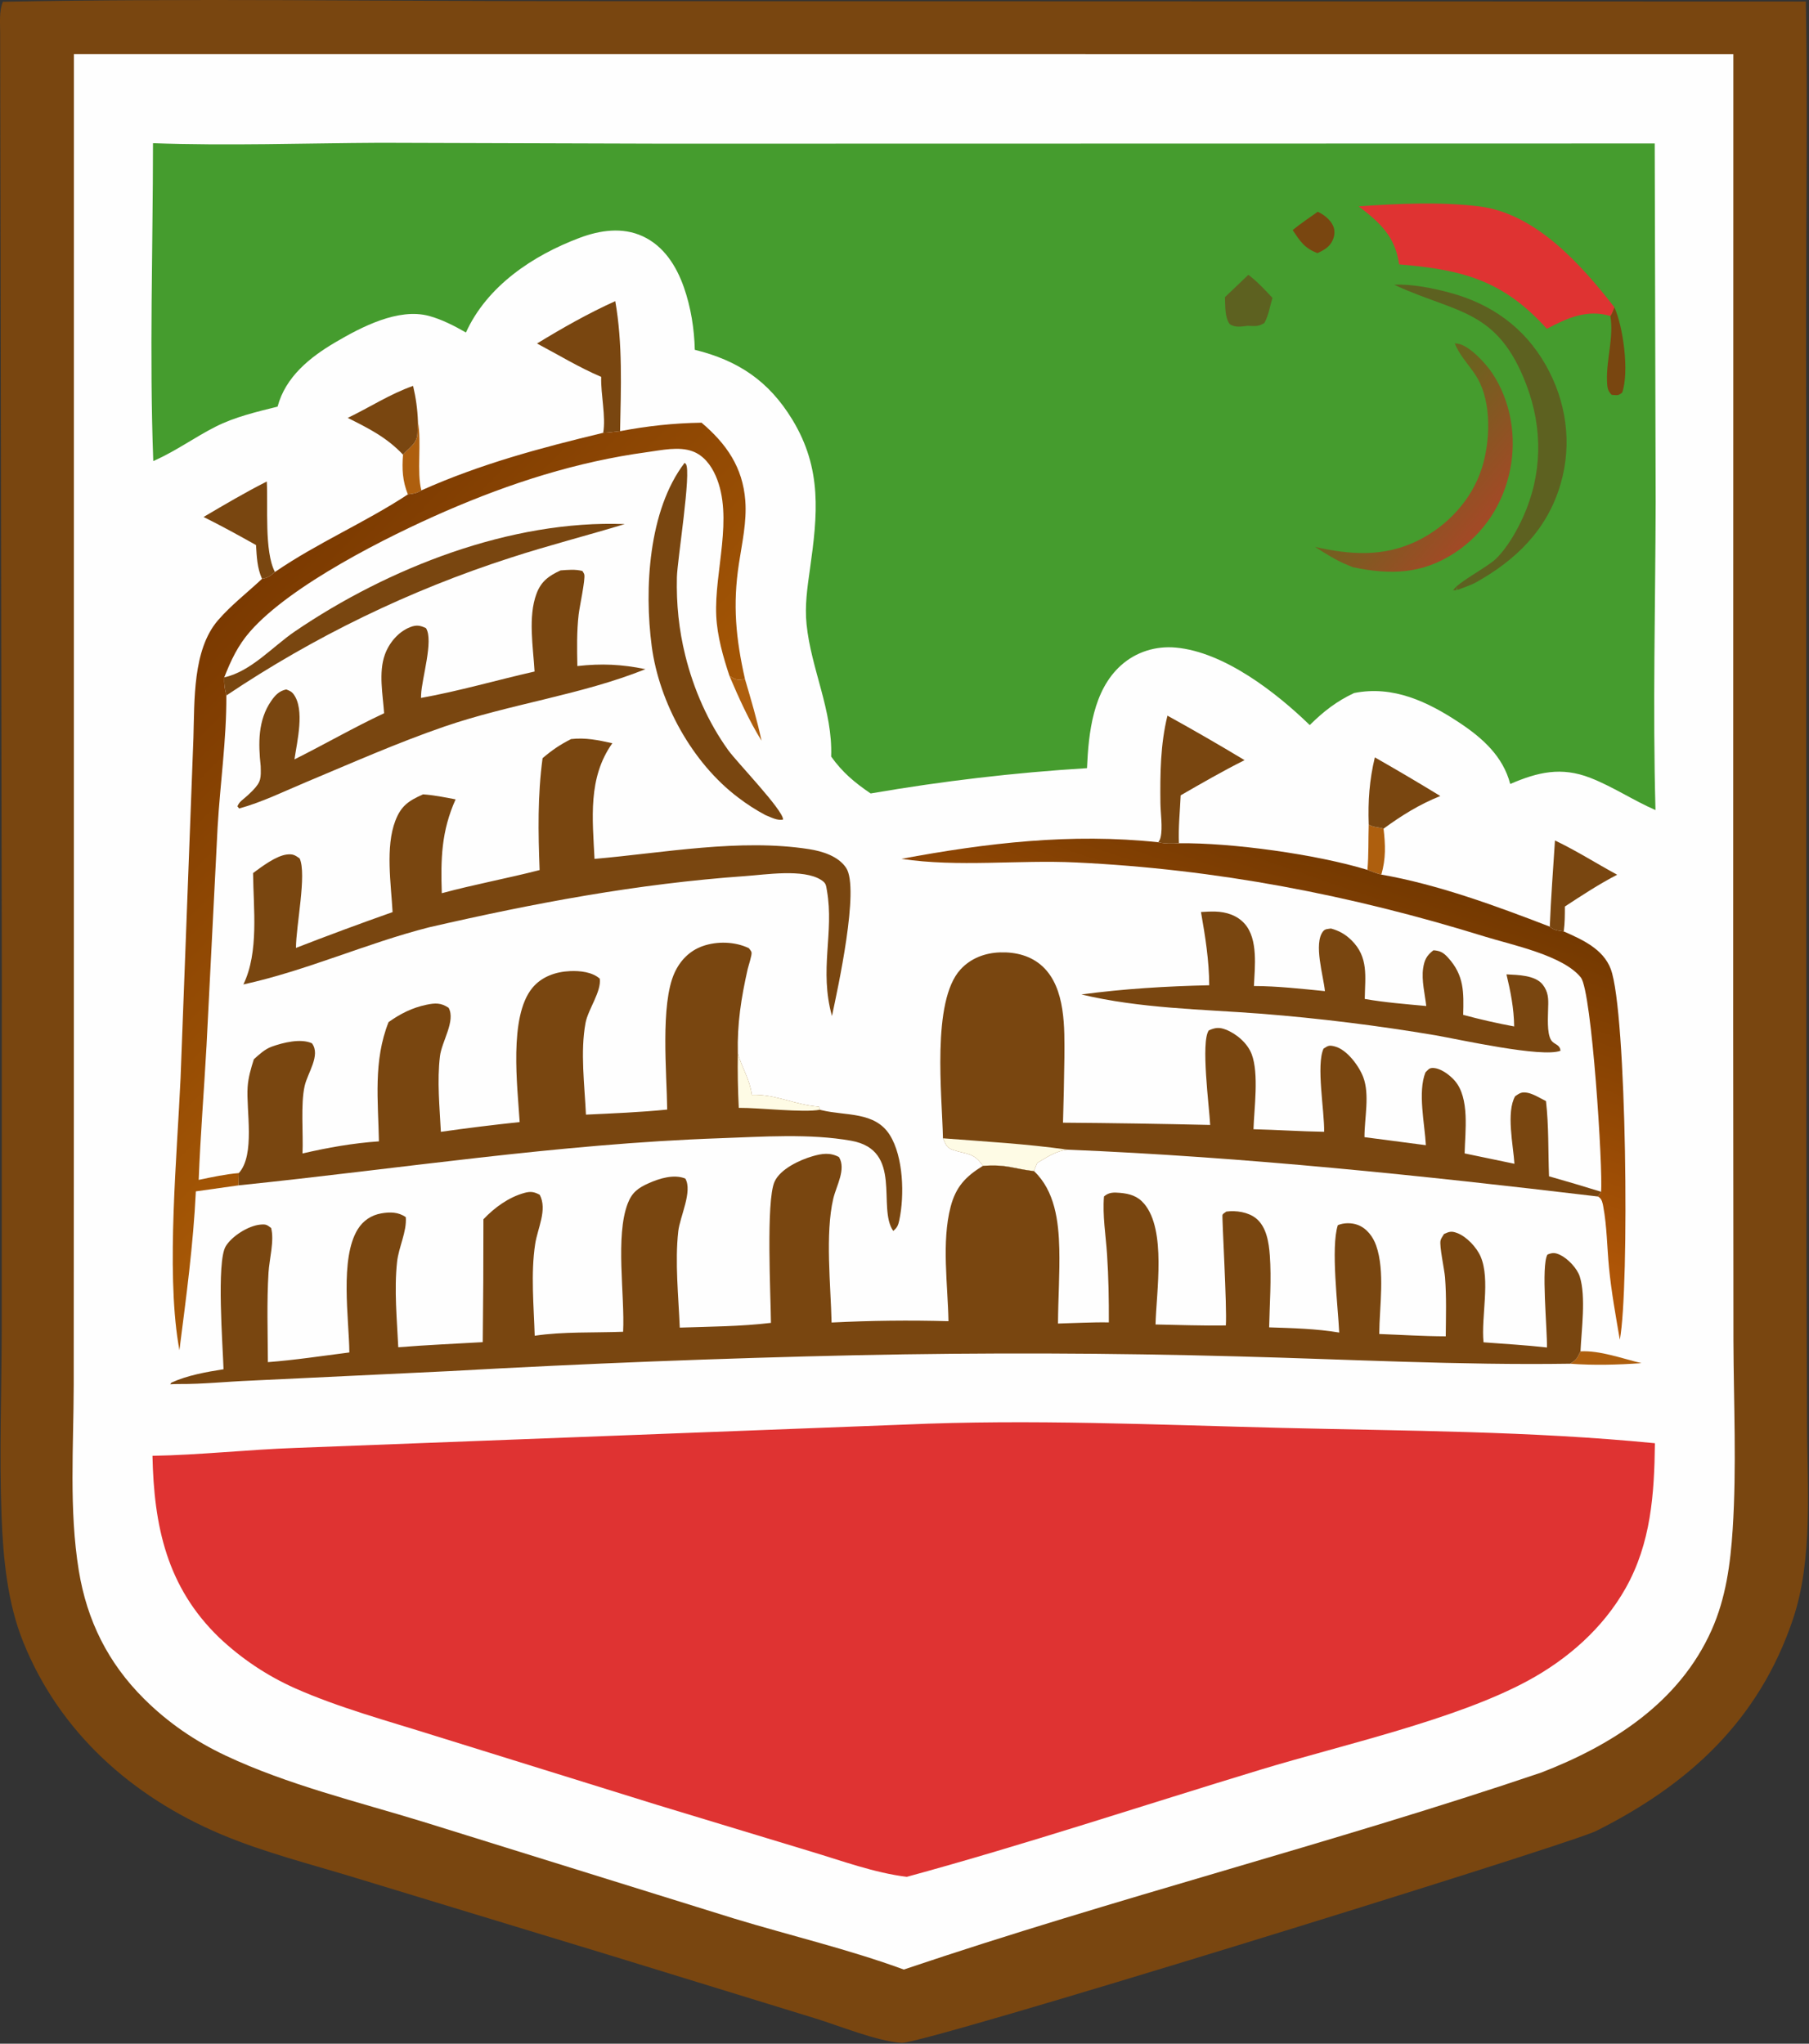 <svg width="1471" height="1662" viewBox="0 0 1471 1662" fill="none" xmlns="http://www.w3.org/2000/svg">
<rect x="0" y="0" width="1471" height="1662" fill="#333333" stroke="none"/>
<path d="M2.327 1.435C153.674 -1.48 305.556 0.956 456.945 0.914L1468.44 1.24C1469.89 85.18 1468.63 169.341 1468.62 253.294L1468.78 725.728L1468.9 1026.69L1469.37 1156.6C1469.49 1208.19 1474.57 1267.63 1457.87 1317.03C1430.18 1398.97 1373.62 1451.12 1297.68 1489.1L1295.3 1490.09C1257.17 1505.7 750.605 1662.54 733.137 1661.31C712.365 1659.84 682.662 1647.4 661.87 1641.07L496.906 1590.35L289.629 1527.27C252.889 1516.01 214.476 1506.46 179.089 1491.43C107.121 1460.85 48.478 1408.8 18.851 1335.25C5.998 1303.34 2.57 1267.24 1.279 1233.13C-0.63 1182.93 1.3 1132.34 1.39 1082.08L1.473 792.213L0.127 27.092C0.162 18.993 -0.852 8.916 2.327 1.435Z" fill="#794610"/>
<path d="M60.109 43.984L1409.47 43.998L1409.34 832.867L1409.55 1090.41C1409.74 1141.2 1412.21 1192.96 1408.94 1243.63C1407.13 1271.8 1403.37 1299.76 1391.76 1325.72C1365.48 1384.49 1311.3 1419.08 1253.24 1441.51C1082.84 1499.2 905.471 1543.98 734.948 1601.69C690.282 1585.27 642.285 1574 596.675 1560.12L344.108 1481.53C290.948 1465.23 233.915 1451.45 183.6 1427.75C158.727 1416.04 136.63 1400.93 117.128 1381.52C87.814 1352.35 70.7 1317.89 64.065 1277.16C56.036 1227.86 59.853 1176.15 59.95 1126.31L60.061 892.905L60.109 43.984Z" fill="#FEFEFE"/>
<path d="M593.198 549.764C598.91 552.908 598.993 553.373 605.774 552.186C610.659 568.828 615.629 585.387 619.237 602.369C608.959 585.706 600.832 567.76 593.198 549.764Z" fill="#AE5F0E"/>
<path d="M1285.19 1098.95C1301.05 1098.09 1319.34 1104.88 1334.78 1108.55C1315.56 1109.9 1296.02 1110.47 1276.77 1109C1282.17 1105.63 1282.48 1104.44 1285.19 1098.95Z" fill="#AE5F0E"/>
<path d="M1112.99 670.499C1117.12 673.102 1120.75 672.456 1125.06 673.893C1126.57 687.169 1127.02 698.162 1123.24 711.251C1119.4 710.39 1115.65 708.752 1111.94 707.399C1113.01 695.178 1112.59 682.769 1112.99 670.499Z" fill="#AE5F0E"/>
<path d="M339.847 342.876C342.984 360.142 338.709 383.961 342.637 398.791C338.73 401.262 336.148 401.547 331.665 402.067C327.244 390.956 326.827 381.518 327.709 369.747C332.664 363.987 339.07 360.927 339.43 352.488C339.569 349.254 339.611 346.124 339.847 342.876Z" fill="#AE5F0E"/>
<path d="M335.905 313.811C338.216 323.687 339.486 332.743 339.847 342.876C339.611 346.124 339.569 349.254 339.43 352.488C339.07 360.927 332.664 363.987 327.709 369.747C314.391 355.638 299.796 348.386 282.765 339.85C300.684 331.23 317.007 320.46 335.905 313.811Z" fill="#794610"/>
<path d="M165.528 420.43C182.489 410.423 199.36 400.471 216.94 391.574C218.057 411.686 214.809 448.336 223.56 465.172C219.84 468.233 217.981 469.968 213.067 470.724C209.035 461.647 208.813 453 208.181 443.256C194.086 435.358 180.019 427.592 165.528 420.43Z" fill="#794610"/>
<path d="M1117.97 615.923C1135.87 626.12 1153.61 636.59 1171.19 647.334C1154.08 654.253 1139.92 663.025 1125.06 673.893C1120.75 672.456 1117.12 673.102 1112.99 670.499C1112.35 651.414 1113.49 634.501 1117.97 615.923Z" fill="#794610"/>
<path d="M1264.43 683.491C1281.98 691.881 1297.99 702.104 1315 711.355C1300.19 719.024 1286.42 728.081 1272.49 737.207C1272.49 744.043 1272.47 750.663 1271.57 757.464C1267.43 756.77 1263.32 756.659 1260.22 753.571C1261.13 730.121 1262.96 706.893 1264.43 683.491Z" fill="#794610"/>
<path d="M436.674 279.347C457.369 266.737 478.189 254.877 500.313 244.897C506.386 279.409 504.949 315.726 504.214 350.635C499.654 351.155 495.081 351.828 490.493 351.974C492.825 338.587 488.404 320.897 488.883 306.489C471.034 298.904 453.822 288.424 436.674 279.347Z" fill="#794610"/>
<path d="M949.325 581.993C970.455 593.653 991.353 605.712 1012.02 618.172C994.303 627.02 977.223 636.91 960.068 646.785C959.547 659.527 958.048 673.046 958.652 685.76C953.343 686.142 947.083 686.197 941.906 684.955C942.968 683.213 943.287 682.936 943.807 680.645C945.501 673.123 943.696 661.061 943.606 653.149C943.335 629.31 943.571 605.277 949.325 581.993Z" fill="#794610"/>
<path d="M182.344 550.854C204.128 546.058 221.735 525.772 239.675 513.558C315.626 461.834 415.458 422.644 508.031 426.204C477.099 435.601 445.723 443.589 414.986 453.61C394.555 460.194 374.38 467.483 354.462 475.478C334.54 483.473 314.923 492.153 295.611 501.517C276.295 510.882 257.33 520.91 238.717 531.602C220.104 542.29 201.887 553.616 184.065 565.58C182.76 560.368 182.087 556.232 182.344 550.854Z" fill="#794610"/>
<path d="M556.694 376.396C557.041 376.722 557.451 376.986 557.735 377.368C562.371 383.544 550.74 455.54 550.42 469.448C549.921 491.191 552.024 511.983 557.235 533.046C564.009 560.445 575.689 587.198 592.227 610.149C599.278 619.934 636.851 658.75 636.775 666.474C632.042 667.55 626.858 664.579 622.478 662.879C614.641 658.711 607.201 653.92 600.159 648.506C562.954 620.42 536.034 571.521 529.954 525.509C523.847 479.226 527.171 415.003 556.694 376.396Z" fill="#794610"/>
<path d="M976.585 741.662C980.457 741.447 984.365 741.204 988.237 741.315C997.245 741.579 1006.07 744.369 1012.16 751.281C1023.18 763.787 1020.33 786.439 1019.63 801.86C1038.79 801.894 1058.3 804.157 1077.37 806.003C1076.25 793.899 1067.96 767.389 1075.85 757.423C1077.6 755.223 1079.67 755.556 1082.26 755.091C1088.85 756.875 1093.93 759.713 1098.86 764.522C1113.09 778.416 1110.01 794.295 1109.76 812.374C1126.3 815.268 1143.06 816.565 1159.77 818.113C1158.68 808.487 1155.81 797.14 1157.22 787.528C1158.24 780.623 1160.08 777.063 1165.59 772.795C1171.08 773.149 1173.76 774.669 1177.48 778.763C1190.73 793.296 1190.25 807.044 1189.79 825.31C1203.48 829.002 1217.3 832.143 1231.25 834.734C1231.06 820.084 1228.39 806.579 1225 792.38C1233.92 792.858 1248.38 792.907 1254.48 800.742C1258.92 806.44 1259.2 812.034 1258.89 818.988C1258.86 825.928 1257.59 840.036 1261.32 845.852C1263.83 849.759 1268.34 849.017 1268.92 854.499C1253.97 860.336 1187 845.38 1167.37 841.945C1120.34 834.001 1073.06 828.144 1025.51 824.373C976.55 820.667 927.29 820.16 879.335 808.709C914.208 804.08 948.11 802.033 983.282 801.235C983.212 780.936 980.048 761.587 976.585 741.662Z" fill="#794610"/>
<path d="M455.814 463.861C461.949 463.451 467.612 462.792 473.608 464.347C474.115 465.304 474.871 466.172 475.121 467.22C476.072 471.252 471.221 493.689 470.541 499.65C468.938 513.648 469.208 527.591 469.493 541.651C489.119 539.479 505.463 540.187 524.853 544.184C472.512 565.199 414.771 572.472 361.382 590.856C323.163 604.007 286.305 620.392 249.051 635.973C231.222 643.426 213.109 652.379 194.447 657.494L193.031 655.682C194.371 652.865 195.307 651.949 197.778 649.929C200.499 647.708 202.976 645.467 205.426 642.94C212.505 635.633 212.22 632.766 211.97 622.939C210.006 604.673 209.618 585.755 220.576 569.953C223.789 565.317 227.072 561.847 232.756 560.681C235.24 561.597 237.086 562.332 238.738 564.56C248.017 577.08 241.549 602.973 239.446 617.554C263.951 605.312 287.485 591.675 312.344 580.029C311.316 564.838 307.708 546.884 312.975 532.303C316.438 522.719 323.975 513.697 333.636 509.97C338.584 508.062 341.783 508.561 346.398 510.838C352.748 520.845 342.873 552.075 342.415 565.046L342.338 567.579C373.374 562.013 403.91 553.061 434.682 546.107C433.565 526.355 429.248 501.545 436.264 482.807C440.081 472.64 446.279 468.309 455.814 463.861Z" fill="#794610"/>
<path d="M732.928 698.44C802.384 685.503 871.173 677.363 941.906 684.955C947.083 686.197 953.343 686.142 958.652 685.76C1001.67 685.219 1070.54 694.796 1111.94 707.399C1115.65 708.752 1119.4 710.39 1123.24 711.251C1169.1 719.239 1216.81 736.825 1260.22 753.571C1263.32 756.659 1267.43 756.77 1271.57 757.464C1286.51 764.043 1303.66 771.671 1309.82 788.104C1322.83 822.846 1325.1 1047.91 1317.16 1089.49C1313.83 1069.95 1310.25 1050.39 1308.35 1030.66C1306.79 1014.39 1306.69 997.332 1303.72 981.293C1303.17 978.323 1302.74 975.429 1300.15 973.486C1299.86 973.271 1299.51 973.167 1299.19 973.007C1300.38 971.938 1301.07 970.508 1301.9 969.155C1303.59 951.625 1294.44 806.19 1285.49 794.954C1271.14 776.917 1229.21 768.409 1207.39 761.642C1098.24 727.775 988.987 706.788 874.692 701.361C827.868 699.141 779.163 705.387 732.928 698.44Z" fill="url(#paint0_linear_1_35)"/>
<path d="M464.399 601.023C476.197 599.697 486.482 601.877 497.919 604.417C477.883 632.572 481.839 665.884 483.442 698.474C539.483 693.637 601.693 681.749 657.865 690.542C668.65 692.228 681.739 696.205 688.082 705.852C699.096 722.591 681.267 803.914 676.513 826.247C665.985 788.451 678.408 758.679 672.439 724.312C671.621 719.621 671.732 718.129 667.512 715.471C653.188 706.442 622.631 711.279 606.162 712.445C518.135 718.67 434.731 734.396 348.917 754.106C297.784 767.132 249.731 789.201 197.903 800.576C210.693 774.315 206.03 738.595 205.787 710.002C212.935 704.693 224.518 695.907 233.401 694.893C238.148 694.352 239.862 695.414 243.658 698.079C249.564 710.987 240.667 753.058 240.667 770.859C266.702 760.74 292.888 751.036 319.228 741.745C318 719.058 313.253 688.807 321.504 667.39C326.196 655.19 332.414 651.164 344.004 645.994C352.956 646.598 361.68 648.388 370.473 650.068C358.849 676.024 358.342 698.447 359.244 726.387C385.47 719.281 412.425 714.353 438.783 707.566C437.624 676.912 437.09 647.077 441.199 616.576C448.77 610.1 455.502 605.485 464.399 601.023Z" fill="#794610"/>
<path d="M504.214 350.635C526.554 346.401 547.686 344.104 570.477 343.743C590.672 360.92 603.99 379.908 606.051 407.21C607.335 424.199 603.421 441.549 600.867 458.274C595.732 491.919 598.32 519.082 605.774 552.186C598.993 553.373 598.91 552.908 593.198 549.764C588.021 534.212 583.212 517.347 582.421 500.9C580.686 464.999 596.814 420.638 581.907 386.799C578.18 378.346 572.177 370.379 563.266 367.055C551.982 362.842 537.873 366.111 526.207 367.693C469.09 375.452 414.958 392.858 362.221 415.774C315.126 436.233 236.434 475.77 203.365 513.551C193.406 524.919 187.805 536.981 182.344 550.854C182.087 556.232 182.76 560.368 184.065 565.58C184.259 601.224 178.998 637.194 176.944 672.789L167.922 850.655C165.91 886.965 162.967 923.157 161.572 959.509C172.426 957.246 183.128 954.921 194.19 953.964L193.968 963.964L159.254 968.85C157.179 1012.32 151.405 1054.95 145.881 1098.05C145.548 1096.17 145.256 1094.29 144.951 1092.41C135.214 1032.3 143.993 939.445 146.831 876.673L157.276 600.239C158.241 569.855 156.548 528.528 177.166 504.536C187.66 492.329 201.29 481.766 213.067 470.724C217.98 469.968 219.84 468.233 223.56 465.172C258.302 441.32 296.68 425.073 331.664 402.067C336.148 401.547 338.729 401.262 342.637 398.791C390.946 377.208 439.2 364.341 490.493 351.974C495.081 351.828 499.654 351.155 504.214 350.635Z" fill="url(#paint1_linear_1_35)"/>
<path d="M766.775 925.697C766.116 891.302 757.288 814.261 781.036 788.375C789.448 779.2 801.051 774.891 813.321 774.509C826.022 774.113 838.604 777.25 848.028 786.168C866.648 803.796 865.628 836.213 865.517 859.92C865.286 877.617 864.909 895.311 864.386 913.004C904.282 913.281 944.173 913.894 984.059 914.843C983.372 900.373 976.238 847.171 982.963 837.913C988.133 835.685 991.339 835.213 996.718 837.288C1005.46 840.654 1014.45 848.392 1017.81 857.275C1023.83 873.237 1019.81 901.254 1019.28 918.32C1038.43 918.771 1057.59 920.117 1076.74 920.395C1077.06 903.614 1070.11 866.166 1076.24 852.792C1080 850.308 1080.8 849.794 1085.54 851.036C1095.38 853.632 1105.13 866.964 1108.54 875.979C1113.94 890.275 1109.48 909.554 1109.53 924.767L1159.45 931.297C1158.56 914.079 1152.69 888.145 1159.13 872.065C1161.03 870.295 1161.88 868.609 1164.67 868.518C1171.2 868.31 1178.77 874.098 1182.9 878.81C1195.33 892.996 1191.32 920.277 1190.97 937.981L1231.47 946.413C1230.56 931.665 1224.59 904.523 1232.06 891.448C1235.83 888.977 1237.15 887.832 1241.96 888.651C1246.64 889.449 1252.77 893.28 1257.13 895.432C1259.46 915.78 1258.83 936.183 1259.6 956.601C1273.75 960.617 1287.85 964.801 1301.9 969.155C1301.07 970.508 1300.38 971.938 1299.19 973.007C1155.75 955.928 1012.6 940.923 868.175 934.941C858.751 935.878 851.45 941.02 843.441 945.719C842.504 947.947 841.525 950.098 840.866 952.423C822.822 950.251 818.957 946.753 799.219 948.12C791.863 937.023 785.943 938.883 774.867 935.121C769.377 933.255 769.107 930.499 766.775 925.697Z" fill="#794610"/>
<path d="M766.775 925.697C800.448 928.306 834.752 930.208 868.175 934.941C858.751 935.878 851.45 941.02 843.441 945.719C842.504 947.947 841.525 950.098 840.866 952.423C822.822 950.251 818.957 946.753 799.219 948.12C791.863 937.023 785.943 938.883 774.867 935.121C769.377 933.255 769.107 930.499 766.775 925.697Z" fill="#FEFBE5"/>
<path d="M542.536 902.33C542.203 872.932 536.825 816.801 548.477 791.179C553.051 781.123 560.685 773.232 571.192 769.471C582.99 765.244 597.668 765.654 608.945 771.088C609.667 772.219 610.798 773.17 611.111 774.467C611.603 776.542 608.515 785.696 607.96 788.181C602.692 811.555 599.403 832.43 599.972 856.491C603.414 868.914 609.521 876.95 611.333 890.352C630.73 889.63 647.011 898.77 665.964 899.936L666.679 902.469C667.172 902.594 667.665 902.726 668.164 902.85C687.707 907.604 711.442 903.725 723.566 923.046C734.643 940.701 735.566 972.146 731.263 992.3C730.409 996.325 729.597 998.386 726.335 1001.02C713.087 982.161 734.712 935.295 692.114 927.675C658.421 921.651 619.841 924.441 585.738 925.627C453.954 930.208 324.822 950.5 193.968 963.964L194.19 953.963C207.702 939.188 200.054 902.497 201.359 883.953C201.914 876.083 204.052 868.872 206.425 861.412C210.86 857.442 215.329 853.188 221.027 851.141C230.222 847.844 244.581 844.27 253.673 848.434C260.904 858.143 250.189 872.301 247.732 883.113C244.373 897.868 246.698 921.942 245.983 938.036C266.54 933.262 287.054 929.618 308.124 928.181C307.506 895.161 303.44 862.758 315.945 831.23C325.356 824.463 335.308 819.466 346.731 817.093C353.845 815.615 358.599 815.393 364.789 819.557C370.681 830.209 359.223 846.845 357.752 858.955C355.33 878.942 357.474 900.31 358.495 920.416C379.805 917.399 401.164 914.759 422.572 912.497C420.76 883.189 413.688 826.871 432.78 803.518C440.373 794.232 451.747 790.284 463.434 789.735C471.485 789.361 481.499 790.367 487.717 795.877C489.105 806.398 478.196 820.875 476.148 831.799C471.762 855.214 475.385 882.78 476.468 906.452C498.516 905.397 520.571 904.558 542.536 902.33Z" fill="#794610"/>
<path d="M599.972 856.491C603.414 868.914 609.521 876.95 611.333 890.352C630.73 889.63 647.011 898.77 665.964 899.936L666.679 902.469C653.431 905.037 617.315 900.782 600.735 900.935C599.981 886.13 599.727 871.315 599.972 856.491Z" fill="#FEFBE5"/>
<path d="M626.892 1075.79C626.753 1054.29 622.763 976.803 629.807 961.035C634.45 950.646 650.356 943.29 660.607 940.313C668.282 938.085 674.959 937.037 682.218 940.944C688.235 950.861 680.025 964.297 677.561 974.853C670.906 1003.35 675.528 1045.44 676.208 1075.5C707.877 1073.91 739.561 1073.55 771.258 1074.43C770.73 1044.9 765.546 1010.05 772.986 981.453C777.22 965.165 785.18 956.767 799.219 948.12C818.957 946.753 822.822 950.251 840.866 952.423C857.827 968.482 860.833 993.23 861.367 1015.51C861.853 1035.78 860.43 1056.08 860.312 1076.34C874.039 1076 887.94 1075.16 901.661 1075.41C901.73 1056.86 901.425 1038.49 900.196 1019.97C899.169 1004.56 896.428 988.337 897.719 972.993C901.605 969.565 905.582 969.585 910.662 970.043C918.671 970.758 925.083 972.625 930.406 978.933C948.568 1000.46 940.247 1050.47 939.636 1077.1C958.666 1077.46 977.765 1078.19 996.794 1077.88C997.863 1063.41 993.498 989.163 994.08 987.956C994.67 986.727 996.135 986.179 997.162 985.291C1005.02 984.215 1014.96 985.658 1021.33 990.773C1029.93 997.679 1031.81 1010.63 1032.56 1020.96C1033.97 1040.28 1032.42 1060.08 1032.01 1079.44C1050.75 1080.06 1070.48 1080.54 1088.99 1083.66C1088.01 1062.63 1082.02 1014.31 1087.86 996.339C1092.75 994.278 1099.15 994.264 1104.16 996.159C1111.42 998.9 1116.53 1005.78 1119.02 1012.88C1126.41 1033.91 1121.66 1062.71 1121.55 1084.85C1139.52 1085.51 1157.64 1086.68 1175.61 1086.73C1175.76 1070.8 1176.27 1054.67 1175.04 1038.78C1174.56 1032.56 1170.27 1013.04 1171.4 1008.73C1171.9 1006.82 1173.27 1005.26 1174.2 1003.53C1178.46 1001.56 1180.22 1001 1184.76 1002.68C1192.57 1005.56 1200.84 1014.45 1204.04 1022.02C1212.02 1040.81 1204.29 1070.86 1206.34 1091.6C1223.52 1092.9 1240.8 1093.89 1257.92 1095.81C1258.22 1081.14 1253.03 1028.99 1258.32 1020.26C1262.35 1018.6 1264.42 1018.59 1268.49 1020.47C1274.82 1023.4 1282.47 1031.42 1284.6 1038.14C1289.77 1054.47 1285.95 1081.63 1285.19 1098.95C1282.48 1104.44 1282.17 1105.63 1276.77 1109C1186.91 1110.34 1096.28 1105.41 1006.42 1103.06C903.204 1100.24 799.978 1099.92 696.743 1102.08C586.351 1104.53 476.03 1108.84 365.782 1115.02L203.913 1122.76C184.571 1123.52 165.077 1125.66 145.714 1125.52C143.25 1125.51 140.87 1125.58 138.399 1125.74L139.35 1124.4C152.39 1118.41 167.638 1115.76 181.767 1113.51C181.226 1095.3 175.903 1026.14 183.544 1013.52C188.555 1005.24 201.928 996.839 211.519 995.902C216.176 995.451 216.96 995.95 220.437 998.588C223.234 1008.69 219.001 1024.05 218.348 1034.76C216.877 1058.92 217.737 1083.52 217.835 1107.73C239.959 1106.05 262.063 1102.64 284.077 1099.85C283.834 1072.67 276.144 1023.65 290.864 999.74C295.223 992.668 301.927 988.157 310.102 986.741C317.257 985.499 324.017 985.617 329.971 989.822C330.901 1001.63 324.176 1014.22 322.879 1026.21C320.429 1048.88 322.774 1072.88 323.85 1095.63C346.69 1093.75 369.675 1092.82 392.556 1091.47C392.945 1058.16 393.125 1024.86 393.097 991.551C402.099 982.029 413.64 973.624 426.451 970.092C431.469 968.711 434.404 969.197 438.901 971.64C445.245 983.833 437.173 998.747 435.189 1011.62C431.51 1035.45 434.071 1062.21 434.8 1086.26C457.757 1082.81 483.394 1083.92 506.691 1083.02C508.183 1053.45 500.161 1005.31 510.481 978.614C513.937 969.676 518.926 966.032 527.539 962.201C536.283 958.308 547.991 954.671 557.263 958.426C563.343 968.808 552.87 989.406 551.531 1001.36C548.72 1026.44 551.746 1054.36 552.752 1079.65C577.389 1078.81 602.415 1078.74 626.892 1075.79Z" fill="#794610"/>
<path d="M735.635 1158.51C837.847 1153.93 940.49 1158.7 1042.68 1161.21C1143.38 1163.67 1245.38 1163.77 1345.7 1173.67C1345.22 1214.9 1342.52 1255.03 1321.81 1291.69C1303.5 1324.09 1274.87 1349.24 1242.33 1366.85C1183.65 1398.6 1091.28 1419.03 1025.62 1438.97C929.67 1468.09 834.072 1499.94 737.37 1526.29C711.185 1523.12 684.355 1513.18 659.101 1505.62L534.798 1467.91L352.589 1411.25C315.189 1399.46 275.728 1388.81 239.89 1372.92C228.522 1367.84 217.666 1361.85 207.321 1354.94C196.971 1348.02 187.275 1340.28 178.235 1331.73C135.686 1290.65 125.172 1241.13 123.985 1183.91C162.71 1183.25 201.692 1178.82 240.501 1177.48L735.635 1158.51Z" fill="#DF3332"/>
<path d="M124.402 116.444C185.744 118.637 247.698 116.431 309.082 116.132L539.275 116.826L1345.54 116.666L1346.31 408.368C1346.11 491.78 1343.87 575.38 1346.17 658.771C1328.14 650.942 1311.58 639.762 1293.24 632.6C1269.56 623.342 1250.4 627.902 1228.05 637.555C1222.25 615.222 1205.7 600.343 1187.07 587.948C1160.97 570.584 1132.79 557.245 1101.09 563.596C1086.85 570.265 1076.15 578.628 1065.03 589.648C1037.81 563.207 995.482 530.221 956.181 526.64C939.893 525.148 923.896 530.048 911.64 540.999C888.773 561.437 885.157 595.894 883.901 624.674C824.127 628.401 766.983 635.105 707.958 645.265C694.863 636.32 685.133 628.242 675.868 615.271C677.193 577.753 659.621 544.393 655.86 507.742C654.305 492.634 656.47 477.977 658.58 463.042C664.875 418.515 668.699 381.337 644.256 341.196C625.185 309.89 600.284 293.158 564.98 284.469C564.557 267.389 561.788 249.88 556.132 233.723C550.046 216.332 539.767 199.995 522.473 192.076C505.949 184.512 487.815 187.232 471.339 193.416C433.19 207.74 396.04 232.655 378.877 270.401C369.731 265.113 359.078 259.672 348.848 256.924C323.815 250.192 293.779 265.981 272.688 278.368C251.952 290.548 232.138 306.531 225.725 330.668C208.528 334.985 191.067 339.003 175.161 347.074C158.748 355.402 143.827 366.18 127.032 373.884L124.637 374.966C121.424 289.146 124.36 202.375 124.402 116.444Z" fill="#459C2E"/>
<path d="M1071.54 172.214C1076.47 174.449 1081.77 178.613 1084.02 183.644C1085.61 187.191 1085.36 191.153 1083.94 194.7C1081.55 200.675 1076.85 203.271 1071.3 205.859C1060.61 201.744 1057.24 196.206 1051.13 187.121C1057.59 181.778 1064.72 177.093 1071.54 172.214Z" fill="#794610"/>
<path d="M1312.74 249.845C1319.94 265.807 1324.96 302.582 1319.07 319.308C1315.4 322.174 1315.01 321.292 1310.57 321.105C1307.12 317.725 1306.93 314.727 1306.75 309.834C1306.1 292.45 1312.38 274.274 1309.47 256.986C1310.94 255.036 1311.78 252.114 1312.74 249.845Z" fill="#794610"/>
<path d="M1015.12 223.473C1022.46 229.081 1028.45 235.514 1034.7 242.253C1032.57 249.234 1031.71 256.14 1028.16 262.622C1022.93 265.883 1020.7 265.134 1014.66 264.96C1009.38 265.495 1004.74 266.64 1000 263.663C995.732 257.937 996.468 248.61 996.072 241.649L1015.12 223.473Z" fill="#5D6120"/>
<path d="M1182.93 279.229C1183.8 279.326 1184.68 279.389 1185.56 279.527C1195.04 281.04 1208.47 295.906 1213.61 303.734C1228.59 326.539 1233.3 355.104 1228.02 381.719C1222.49 409.639 1206.78 433.936 1182.9 449.599C1156.36 467.012 1130.44 467.588 1100.32 461.314C1099.86 461.14 1099.4 460.967 1098.94 460.786C1098.17 460.481 1097.42 460.155 1096.65 459.856C1086.76 455.949 1078.25 450.397 1069.29 444.741C1098.17 451.251 1125.44 453.173 1152.85 439.668C1176.91 427.814 1196.7 406.55 1204.93 380.831C1211.81 359.317 1213 328.198 1201.71 308.106C1196.6 299.022 1188.62 291.409 1184.18 281.998C1183.75 281.082 1183.34 280.152 1182.93 279.229Z" fill="url(#paint2_linear_1_35)"/>
<path d="M1133.73 231.579C1147.59 230.739 1165.87 234.473 1179.27 238.116C1212.86 247.256 1239.52 266.293 1256.86 296.739C1273.7 326.31 1278.59 360.594 1269.06 393.42C1258.16 430.965 1232.53 455.699 1199.16 474.194C1194.57 476.332 1189.84 478.018 1185.09 479.746L1184.42 477.012L1184.41 479.864L1181.27 480.086L1181.55 480.315C1184.54 473.931 1209.35 461.397 1216.6 454.27C1225.61 445.414 1233.37 431.881 1238.55 420.395C1254.15 385.779 1254.69 348.483 1241.23 313.055C1217.86 251.538 1185.37 255.112 1135.3 232.308L1133.73 231.579Z" fill="#5D6120"/>
<path d="M1104.83 167.814C1136.41 165.586 1171 164.025 1202.43 167.793C1248.56 173.332 1285.44 214.847 1312.74 249.845C1311.78 252.114 1310.94 255.036 1309.47 256.986C1290.43 251.302 1274.35 258.666 1257.82 267.382C1222.27 227.908 1189.18 219.26 1137.72 214.999C1134.5 192.285 1122.28 181.167 1104.83 167.814Z" fill="#DF3332"/>
<defs>
<linearGradient id="paint0_linear_1_35" x1="1095.54" y1="699.391" x2="1010.61" y2="948.218" gradientUnits="userSpaceOnUse">
<stop stop-color="#743901"/>
<stop offset="1" stop-color="#B25707"/>
</linearGradient>
<linearGradient id="paint1_linear_1_35" x1="170.53" y1="514.731" x2="426.862" y2="764.803" gradientUnits="userSpaceOnUse">
<stop stop-color="#7B3A01"/>
<stop offset="1" stop-color="#A75806"/>
</linearGradient>
<linearGradient id="paint2_linear_1_35" x1="1131.02" y1="361.02" x2="1204.16" y2="423.469" gradientUnits="userSpaceOnUse">
<stop stop-color="#69641E"/>
<stop offset="1" stop-color="#A14A26"/>
</linearGradient>
</defs>
</svg>
